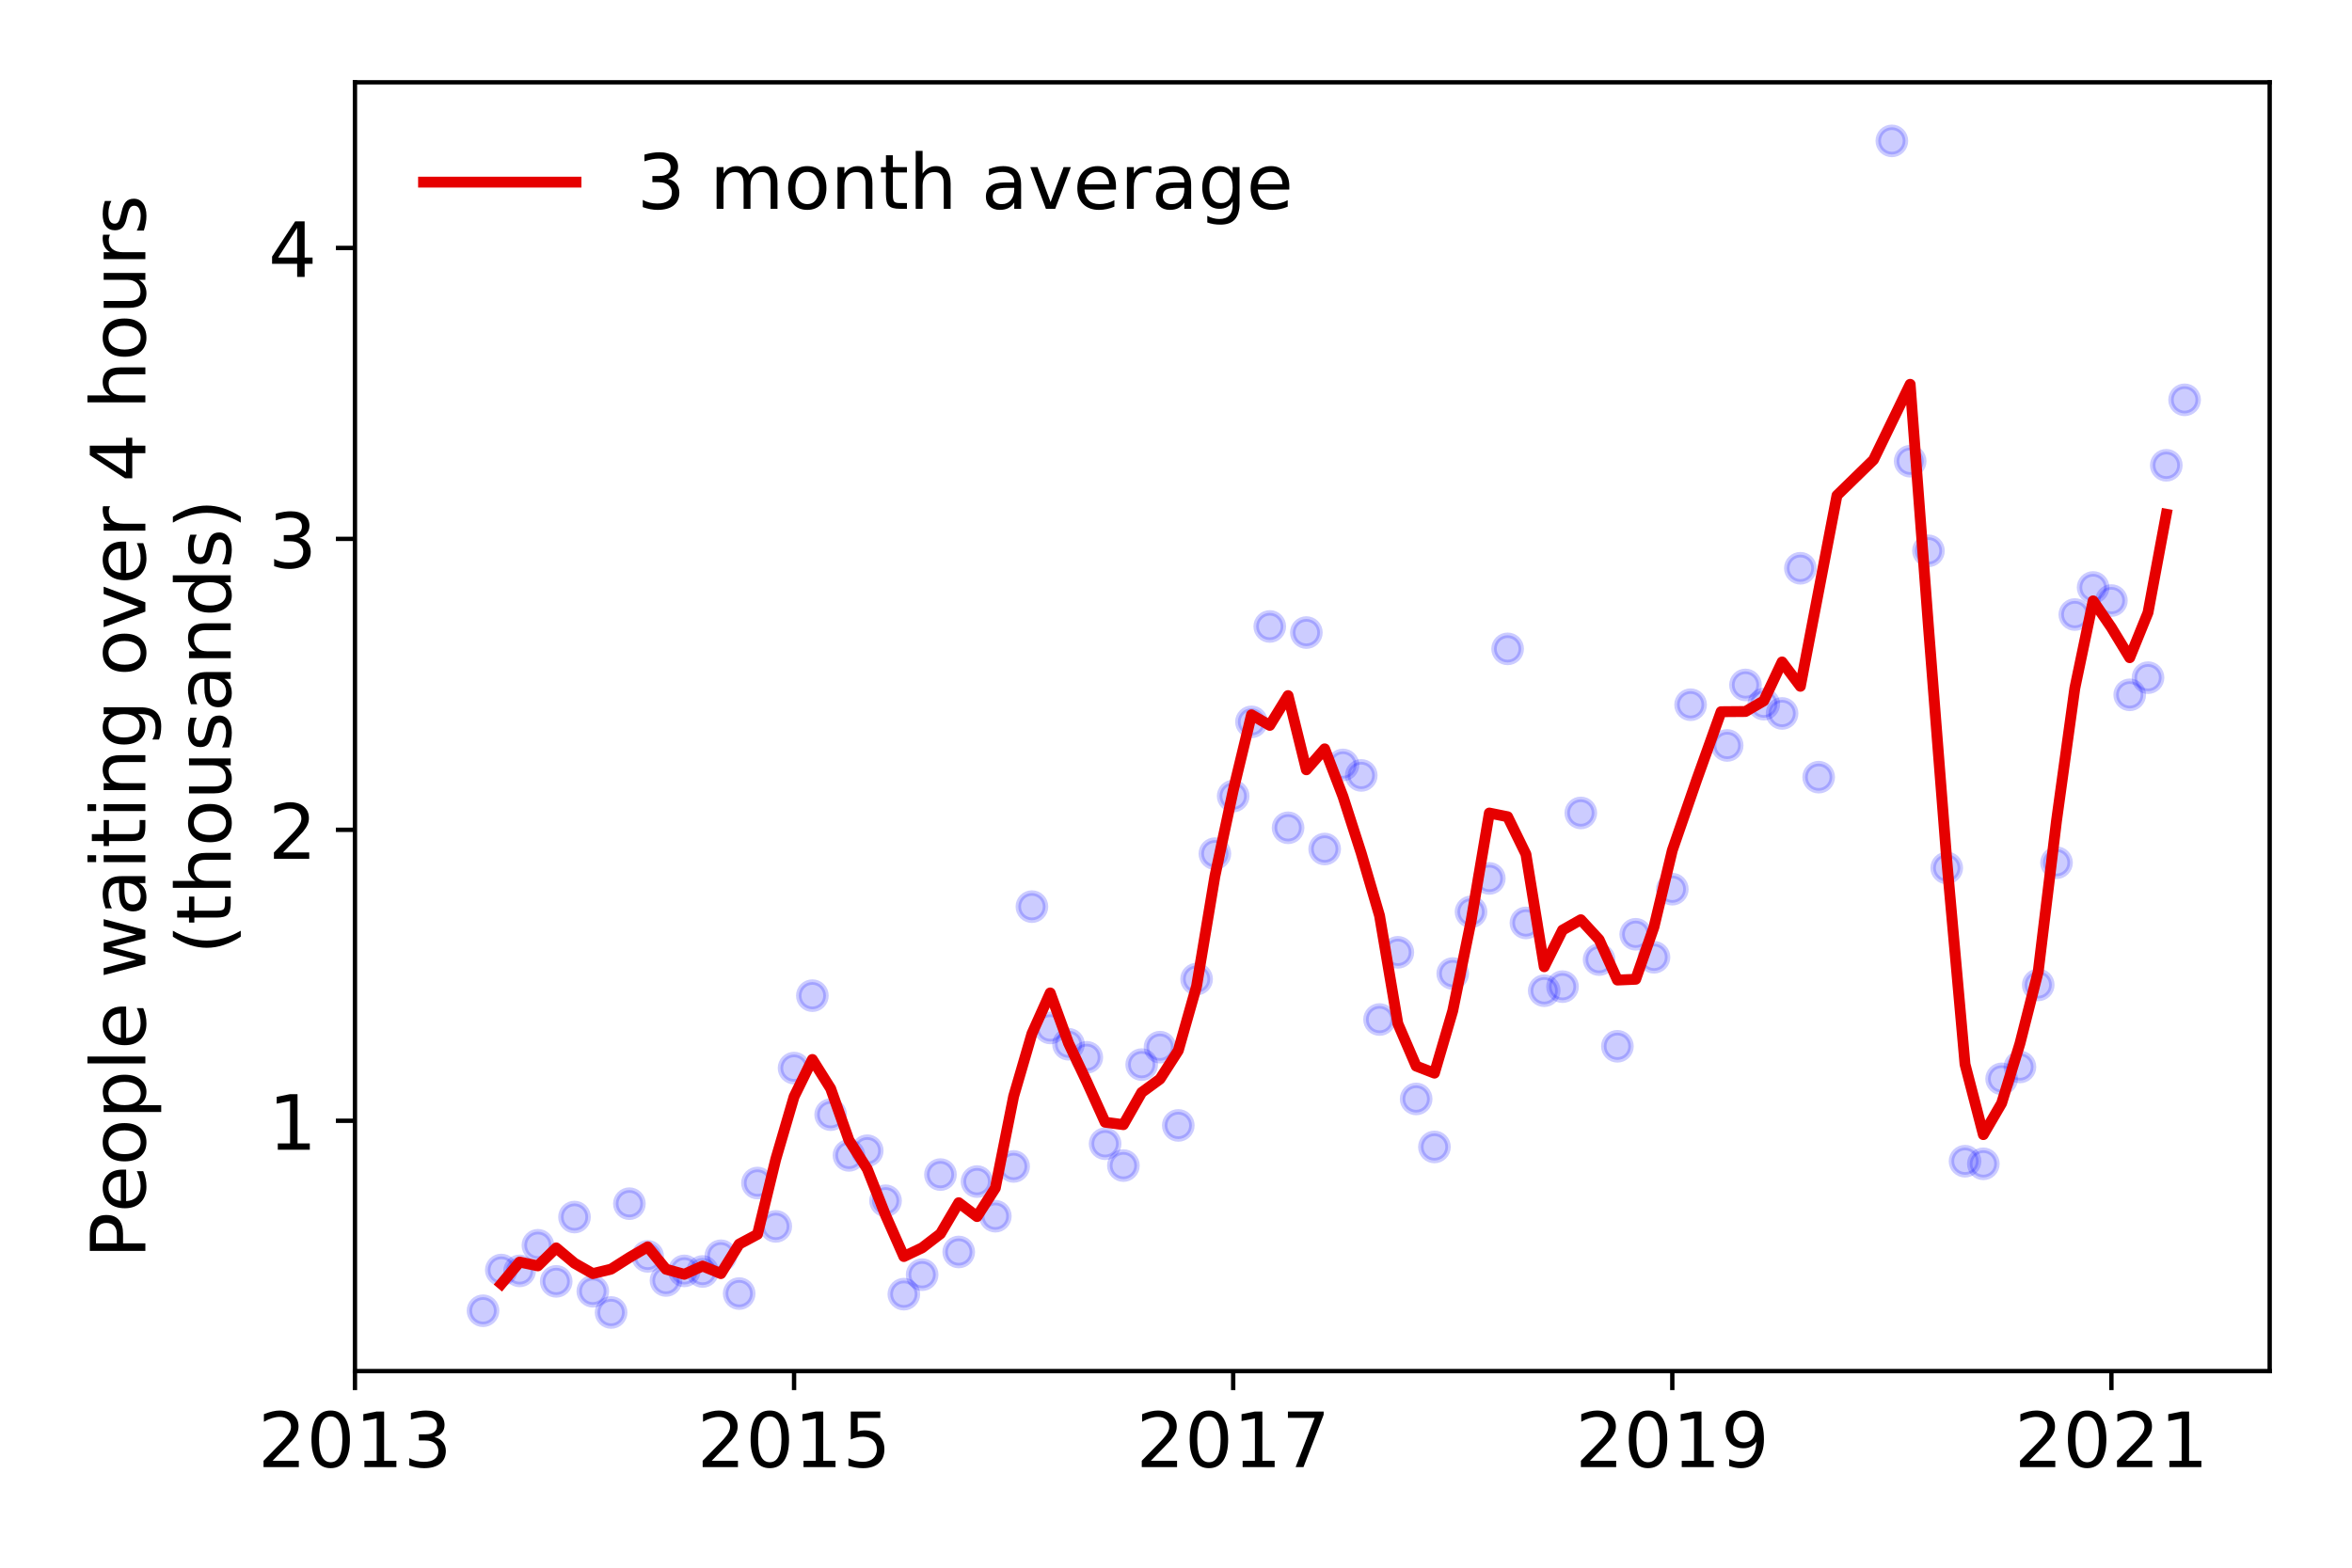 <?xml version="1.0" encoding="utf-8" standalone="no"?>
<!DOCTYPE svg PUBLIC "-//W3C//DTD SVG 1.1//EN"
  "http://www.w3.org/Graphics/SVG/1.1/DTD/svg11.dtd">
<!-- Created with matplotlib (https://matplotlib.org/) -->
<svg height="288pt" version="1.1" viewBox="0 0 432 288" width="432pt" xmlns="http://www.w3.org/2000/svg" xmlns:xlink="http://www.w3.org/1999/xlink">
 <defs>
  <style type="text/css">
*{stroke-linecap:butt;stroke-linejoin:round;}
  </style>
 </defs>
 <g id="figure_1">
  <g id="patch_1">
   <path d="M 0 288 
L 432 288 
L 432 0 
L 0 0 
z
" style="fill:#ffffff;"/>
  </g>
  <g id="axes_1">
   <g id="patch_2">
    <path d="M 65.195 251.88 
L 416.88 251.88 
L 416.88 15.12 
L 65.195 15.12 
z
" style="fill:#ffffff;"/>
   </g>
   <g id="matplotlib.axis_1">
    <g id="xtick_1">
     <g id="line2d_1">
      <defs>
       <path d="M 0 0 
L 0 3.5 
" id="mfe51293536" style="stroke:#000000;stroke-width:0.8;"/>
      </defs>
      <g>
       <use style="stroke:#000000;stroke-width:0.8;" x="65.195" xlink:href="#mfe51293536" y="251.88"/>
      </g>
     </g>
     <g id="text_1">
      <!-- 2013 -->
      <defs>
       <path d="M 19.188 8.297 
L 53.609 8.297 
L 53.609 0 
L 7.328 0 
L 7.328 8.297 
Q 12.938 14.109 22.625 23.891 
Q 32.328 33.688 34.812 36.531 
Q 39.547 41.844 41.422 45.531 
Q 43.312 49.219 43.312 52.781 
Q 43.312 58.594 39.234 62.25 
Q 35.156 65.922 28.609 65.922 
Q 23.969 65.922 18.812 64.312 
Q 13.672 62.703 7.812 59.422 
L 7.812 69.391 
Q 13.766 71.781 18.938 73 
Q 24.125 74.219 28.422 74.219 
Q 39.75 74.219 46.484 68.547 
Q 53.219 62.891 53.219 53.422 
Q 53.219 48.922 51.531 44.891 
Q 49.859 40.875 45.406 35.406 
Q 44.188 33.984 37.641 27.219 
Q 31.109 20.453 19.188 8.297 
z
" id="DejaVuSans-50"/>
       <path d="M 31.781 66.406 
Q 24.172 66.406 20.328 58.906 
Q 16.5 51.422 16.5 36.375 
Q 16.5 21.391 20.328 13.891 
Q 24.172 6.391 31.781 6.391 
Q 39.453 6.391 43.281 13.891 
Q 47.125 21.391 47.125 36.375 
Q 47.125 51.422 43.281 58.906 
Q 39.453 66.406 31.781 66.406 
z
M 31.781 74.219 
Q 44.047 74.219 50.516 64.516 
Q 56.984 54.828 56.984 36.375 
Q 56.984 17.969 50.516 8.266 
Q 44.047 -1.422 31.781 -1.422 
Q 19.531 -1.422 13.062 8.266 
Q 6.594 17.969 6.594 36.375 
Q 6.594 54.828 13.062 64.516 
Q 19.531 74.219 31.781 74.219 
z
" id="DejaVuSans-48"/>
       <path d="M 12.406 8.297 
L 28.516 8.297 
L 28.516 63.922 
L 10.984 60.406 
L 10.984 69.391 
L 28.422 72.906 
L 38.281 72.906 
L 38.281 8.297 
L 54.391 8.297 
L 54.391 0 
L 12.406 0 
z
" id="DejaVuSans-49"/>
       <path d="M 40.578 39.312 
Q 47.656 37.797 51.625 33 
Q 55.609 28.219 55.609 21.188 
Q 55.609 10.406 48.188 4.484 
Q 40.766 -1.422 27.094 -1.422 
Q 22.516 -1.422 17.656 -0.516 
Q 12.797 0.391 7.625 2.203 
L 7.625 11.719 
Q 11.719 9.328 16.594 8.109 
Q 21.484 6.891 26.812 6.891 
Q 36.078 6.891 40.938 10.547 
Q 45.797 14.203 45.797 21.188 
Q 45.797 27.641 41.281 31.266 
Q 36.766 34.906 28.719 34.906 
L 20.219 34.906 
L 20.219 43.016 
L 29.109 43.016 
Q 36.375 43.016 40.234 45.922 
Q 44.094 48.828 44.094 54.297 
Q 44.094 59.906 40.109 62.906 
Q 36.141 65.922 28.719 65.922 
Q 24.656 65.922 20.016 65.031 
Q 15.375 64.156 9.812 62.312 
L 9.812 71.094 
Q 15.438 72.656 20.344 73.438 
Q 25.25 74.219 29.594 74.219 
Q 40.828 74.219 47.359 69.109 
Q 53.906 64.016 53.906 55.328 
Q 53.906 49.266 50.438 45.094 
Q 46.969 40.922 40.578 39.312 
z
" id="DejaVuSans-51"/>
      </defs>
      <g transform="translate(47.38 269.518)scale(0.14 -0.14)">
       <use xlink:href="#DejaVuSans-50"/>
       <use x="63.623" xlink:href="#DejaVuSans-48"/>
       <use x="127.246" xlink:href="#DejaVuSans-49"/>
       <use x="190.869" xlink:href="#DejaVuSans-51"/>
      </g>
     </g>
    </g>
    <g id="xtick_2">
     <g id="line2d_2">
      <g>
       <use style="stroke:#000000;stroke-width:0.8;" x="145.849" xlink:href="#mfe51293536" y="251.88"/>
      </g>
     </g>
     <g id="text_2">
      <!-- 2015 -->
      <defs>
       <path d="M 10.797 72.906 
L 49.516 72.906 
L 49.516 64.594 
L 19.828 64.594 
L 19.828 46.734 
Q 21.969 47.469 24.109 47.828 
Q 26.266 48.188 28.422 48.188 
Q 40.625 48.188 47.75 41.5 
Q 54.891 34.812 54.891 23.391 
Q 54.891 11.625 47.562 5.094 
Q 40.234 -1.422 26.906 -1.422 
Q 22.312 -1.422 17.547 -0.641 
Q 12.797 0.141 7.719 1.703 
L 7.719 11.625 
Q 12.109 9.234 16.797 8.062 
Q 21.484 6.891 26.703 6.891 
Q 35.156 6.891 40.078 11.328 
Q 45.016 15.766 45.016 23.391 
Q 45.016 31 40.078 35.438 
Q 35.156 39.891 26.703 39.891 
Q 22.75 39.891 18.812 39.016 
Q 14.891 38.141 10.797 36.281 
z
" id="DejaVuSans-53"/>
      </defs>
      <g transform="translate(128.034 269.518)scale(0.14 -0.14)">
       <use xlink:href="#DejaVuSans-50"/>
       <use x="63.623" xlink:href="#DejaVuSans-48"/>
       <use x="127.246" xlink:href="#DejaVuSans-49"/>
       <use x="190.869" xlink:href="#DejaVuSans-53"/>
      </g>
     </g>
    </g>
    <g id="xtick_3">
     <g id="line2d_3">
      <g>
       <use style="stroke:#000000;stroke-width:0.8;" x="226.503" xlink:href="#mfe51293536" y="251.88"/>
      </g>
     </g>
     <g id="text_3">
      <!-- 2017 -->
      <defs>
       <path d="M 8.203 72.906 
L 55.078 72.906 
L 55.078 68.703 
L 28.609 0 
L 18.312 0 
L 43.219 64.594 
L 8.203 64.594 
z
" id="DejaVuSans-55"/>
      </defs>
      <g transform="translate(208.688 269.518)scale(0.14 -0.14)">
       <use xlink:href="#DejaVuSans-50"/>
       <use x="63.623" xlink:href="#DejaVuSans-48"/>
       <use x="127.246" xlink:href="#DejaVuSans-49"/>
       <use x="190.869" xlink:href="#DejaVuSans-55"/>
      </g>
     </g>
    </g>
    <g id="xtick_4">
     <g id="line2d_4">
      <g>
       <use style="stroke:#000000;stroke-width:0.8;" x="307.157" xlink:href="#mfe51293536" y="251.88"/>
      </g>
     </g>
     <g id="text_4">
      <!-- 2019 -->
      <defs>
       <path d="M 10.984 1.516 
L 10.984 10.5 
Q 14.703 8.734 18.5 7.812 
Q 22.312 6.891 25.984 6.891 
Q 35.75 6.891 40.891 13.453 
Q 46.047 20.016 46.781 33.406 
Q 43.953 29.203 39.594 26.953 
Q 35.25 24.703 29.984 24.703 
Q 19.047 24.703 12.672 31.312 
Q 6.297 37.938 6.297 49.422 
Q 6.297 60.641 12.938 67.422 
Q 19.578 74.219 30.609 74.219 
Q 43.266 74.219 49.922 64.516 
Q 56.594 54.828 56.594 36.375 
Q 56.594 19.141 48.406 8.859 
Q 40.234 -1.422 26.422 -1.422 
Q 22.703 -1.422 18.891 -0.688 
Q 15.094 0.047 10.984 1.516 
z
M 30.609 32.422 
Q 37.25 32.422 41.125 36.953 
Q 45.016 41.5 45.016 49.422 
Q 45.016 57.281 41.125 61.844 
Q 37.25 66.406 30.609 66.406 
Q 23.969 66.406 20.094 61.844 
Q 16.219 57.281 16.219 49.422 
Q 16.219 41.5 20.094 36.953 
Q 23.969 32.422 30.609 32.422 
z
" id="DejaVuSans-57"/>
      </defs>
      <g transform="translate(289.342 269.518)scale(0.14 -0.14)">
       <use xlink:href="#DejaVuSans-50"/>
       <use x="63.623" xlink:href="#DejaVuSans-48"/>
       <use x="127.246" xlink:href="#DejaVuSans-49"/>
       <use x="190.869" xlink:href="#DejaVuSans-57"/>
      </g>
     </g>
    </g>
    <g id="xtick_5">
     <g id="line2d_5">
      <g>
       <use style="stroke:#000000;stroke-width:0.8;" x="387.811" xlink:href="#mfe51293536" y="251.88"/>
      </g>
     </g>
     <g id="text_5">
      <!-- 2021 -->
      <g transform="translate(369.996 269.518)scale(0.14 -0.14)">
       <use xlink:href="#DejaVuSans-50"/>
       <use x="63.623" xlink:href="#DejaVuSans-48"/>
       <use x="127.246" xlink:href="#DejaVuSans-50"/>
       <use x="190.869" xlink:href="#DejaVuSans-49"/>
      </g>
     </g>
    </g>
   </g>
   <g id="matplotlib.axis_2">
    <g id="ytick_1">
     <g id="line2d_6">
      <defs>
       <path d="M 0 0 
L -3.5 0 
" id="m502c1fe0e8" style="stroke:#000000;stroke-width:0.8;"/>
      </defs>
      <g>
       <use style="stroke:#000000;stroke-width:0.8;" x="65.195" xlink:href="#m502c1fe0e8" y="205.896"/>
      </g>
     </g>
     <g id="text_6">
      <!-- 1 -->
      <g transform="translate(49.288 211.215)scale(0.14 -0.14)">
       <use xlink:href="#DejaVuSans-49"/>
      </g>
     </g>
    </g>
    <g id="ytick_2">
     <g id="line2d_7">
      <g>
       <use style="stroke:#000000;stroke-width:0.8;" x="65.195" xlink:href="#m502c1fe0e8" y="152.447"/>
      </g>
     </g>
     <g id="text_7">
      <!-- 2 -->
      <g transform="translate(49.288 157.766)scale(0.14 -0.14)">
       <use xlink:href="#DejaVuSans-50"/>
      </g>
     </g>
    </g>
    <g id="ytick_3">
     <g id="line2d_8">
      <g>
       <use style="stroke:#000000;stroke-width:0.8;" x="65.195" xlink:href="#m502c1fe0e8" y="98.999"/>
      </g>
     </g>
     <g id="text_8">
      <!-- 3 -->
      <g transform="translate(49.288 104.318)scale(0.14 -0.14)">
       <use xlink:href="#DejaVuSans-51"/>
      </g>
     </g>
    </g>
    <g id="ytick_4">
     <g id="line2d_9">
      <g>
       <use style="stroke:#000000;stroke-width:0.8;" x="65.195" xlink:href="#m502c1fe0e8" y="45.551"/>
      </g>
     </g>
     <g id="text_9">
      <!-- 4 -->
      <defs>
       <path d="M 37.797 64.312 
L 12.891 25.391 
L 37.797 25.391 
z
M 35.203 72.906 
L 47.609 72.906 
L 47.609 25.391 
L 58.016 25.391 
L 58.016 17.188 
L 47.609 17.188 
L 47.609 0 
L 37.797 0 
L 37.797 17.188 
L 4.891 17.188 
L 4.891 26.703 
z
" id="DejaVuSans-52"/>
      </defs>
      <g transform="translate(49.288 50.87)scale(0.14 -0.14)">
       <use xlink:href="#DejaVuSans-52"/>
      </g>
     </g>
    </g>
    <g id="text_10">
     <!-- People waiting over 4 hours -->
     <defs>
      <path d="M 19.672 64.797 
L 19.672 37.406 
L 32.078 37.406 
Q 38.969 37.406 42.719 40.969 
Q 46.484 44.531 46.484 51.125 
Q 46.484 57.672 42.719 61.234 
Q 38.969 64.797 32.078 64.797 
z
M 9.812 72.906 
L 32.078 72.906 
Q 44.344 72.906 50.609 67.359 
Q 56.891 61.812 56.891 51.125 
Q 56.891 40.328 50.609 34.812 
Q 44.344 29.297 32.078 29.297 
L 19.672 29.297 
L 19.672 0 
L 9.812 0 
z
" id="DejaVuSans-80"/>
      <path d="M 56.203 29.594 
L 56.203 25.203 
L 14.891 25.203 
Q 15.484 15.922 20.484 11.062 
Q 25.484 6.203 34.422 6.203 
Q 39.594 6.203 44.453 7.469 
Q 49.312 8.734 54.109 11.281 
L 54.109 2.781 
Q 49.266 0.734 44.188 -0.344 
Q 39.109 -1.422 33.891 -1.422 
Q 20.797 -1.422 13.156 6.188 
Q 5.516 13.812 5.516 26.812 
Q 5.516 40.234 12.766 48.109 
Q 20.016 56 32.328 56 
Q 43.359 56 49.781 48.891 
Q 56.203 41.797 56.203 29.594 
z
M 47.219 32.234 
Q 47.125 39.594 43.094 43.984 
Q 39.062 48.391 32.422 48.391 
Q 24.906 48.391 20.391 44.141 
Q 15.875 39.891 15.188 32.172 
z
" id="DejaVuSans-101"/>
      <path d="M 30.609 48.391 
Q 23.391 48.391 19.188 42.75 
Q 14.984 37.109 14.984 27.297 
Q 14.984 17.484 19.156 11.844 
Q 23.344 6.203 30.609 6.203 
Q 37.797 6.203 41.984 11.859 
Q 46.188 17.531 46.188 27.297 
Q 46.188 37.016 41.984 42.703 
Q 37.797 48.391 30.609 48.391 
z
M 30.609 56 
Q 42.328 56 49.016 48.375 
Q 55.719 40.766 55.719 27.297 
Q 55.719 13.875 49.016 6.219 
Q 42.328 -1.422 30.609 -1.422 
Q 18.844 -1.422 12.172 6.219 
Q 5.516 13.875 5.516 27.297 
Q 5.516 40.766 12.172 48.375 
Q 18.844 56 30.609 56 
z
" id="DejaVuSans-111"/>
      <path d="M 18.109 8.203 
L 18.109 -20.797 
L 9.078 -20.797 
L 9.078 54.688 
L 18.109 54.688 
L 18.109 46.391 
Q 20.953 51.266 25.266 53.625 
Q 29.594 56 35.594 56 
Q 45.562 56 51.781 48.094 
Q 58.016 40.188 58.016 27.297 
Q 58.016 14.406 51.781 6.484 
Q 45.562 -1.422 35.594 -1.422 
Q 29.594 -1.422 25.266 0.953 
Q 20.953 3.328 18.109 8.203 
z
M 48.688 27.297 
Q 48.688 37.203 44.609 42.844 
Q 40.531 48.484 33.406 48.484 
Q 26.266 48.484 22.188 42.844 
Q 18.109 37.203 18.109 27.297 
Q 18.109 17.391 22.188 11.75 
Q 26.266 6.109 33.406 6.109 
Q 40.531 6.109 44.609 11.75 
Q 48.688 17.391 48.688 27.297 
z
" id="DejaVuSans-112"/>
      <path d="M 9.422 75.984 
L 18.406 75.984 
L 18.406 0 
L 9.422 0 
z
" id="DejaVuSans-108"/>
      <path id="DejaVuSans-32"/>
      <path d="M 4.203 54.688 
L 13.188 54.688 
L 24.422 12.016 
L 35.594 54.688 
L 46.188 54.688 
L 57.422 12.016 
L 68.609 54.688 
L 77.594 54.688 
L 63.281 0 
L 52.688 0 
L 40.922 44.828 
L 29.109 0 
L 18.5 0 
z
" id="DejaVuSans-119"/>
      <path d="M 34.281 27.484 
Q 23.391 27.484 19.188 25 
Q 14.984 22.516 14.984 16.5 
Q 14.984 11.719 18.141 8.906 
Q 21.297 6.109 26.703 6.109 
Q 34.188 6.109 38.703 11.406 
Q 43.219 16.703 43.219 25.484 
L 43.219 27.484 
z
M 52.203 31.203 
L 52.203 0 
L 43.219 0 
L 43.219 8.297 
Q 40.141 3.328 35.547 0.953 
Q 30.953 -1.422 24.312 -1.422 
Q 15.922 -1.422 10.953 3.297 
Q 6 8.016 6 15.922 
Q 6 25.141 12.172 29.828 
Q 18.359 34.516 30.609 34.516 
L 43.219 34.516 
L 43.219 35.406 
Q 43.219 41.609 39.141 45 
Q 35.062 48.391 27.688 48.391 
Q 23 48.391 18.547 47.266 
Q 14.109 46.141 10.016 43.891 
L 10.016 52.203 
Q 14.938 54.109 19.578 55.047 
Q 24.219 56 28.609 56 
Q 40.484 56 46.344 49.844 
Q 52.203 43.703 52.203 31.203 
z
" id="DejaVuSans-97"/>
      <path d="M 9.422 54.688 
L 18.406 54.688 
L 18.406 0 
L 9.422 0 
z
M 9.422 75.984 
L 18.406 75.984 
L 18.406 64.594 
L 9.422 64.594 
z
" id="DejaVuSans-105"/>
      <path d="M 18.312 70.219 
L 18.312 54.688 
L 36.812 54.688 
L 36.812 47.703 
L 18.312 47.703 
L 18.312 18.016 
Q 18.312 11.328 20.141 9.422 
Q 21.969 7.516 27.594 7.516 
L 36.812 7.516 
L 36.812 0 
L 27.594 0 
Q 17.188 0 13.234 3.875 
Q 9.281 7.766 9.281 18.016 
L 9.281 47.703 
L 2.688 47.703 
L 2.688 54.688 
L 9.281 54.688 
L 9.281 70.219 
z
" id="DejaVuSans-116"/>
      <path d="M 54.891 33.016 
L 54.891 0 
L 45.906 0 
L 45.906 32.719 
Q 45.906 40.484 42.875 44.328 
Q 39.844 48.188 33.797 48.188 
Q 26.516 48.188 22.312 43.547 
Q 18.109 38.922 18.109 30.906 
L 18.109 0 
L 9.078 0 
L 9.078 54.688 
L 18.109 54.688 
L 18.109 46.188 
Q 21.344 51.125 25.703 53.562 
Q 30.078 56 35.797 56 
Q 45.219 56 50.047 50.172 
Q 54.891 44.344 54.891 33.016 
z
" id="DejaVuSans-110"/>
      <path d="M 45.406 27.984 
Q 45.406 37.75 41.375 43.109 
Q 37.359 48.484 30.078 48.484 
Q 22.859 48.484 18.828 43.109 
Q 14.797 37.75 14.797 27.984 
Q 14.797 18.266 18.828 12.891 
Q 22.859 7.516 30.078 7.516 
Q 37.359 7.516 41.375 12.891 
Q 45.406 18.266 45.406 27.984 
z
M 54.391 6.781 
Q 54.391 -7.172 48.188 -13.984 
Q 42 -20.797 29.203 -20.797 
Q 24.469 -20.797 20.266 -20.094 
Q 16.062 -19.391 12.109 -17.922 
L 12.109 -9.188 
Q 16.062 -11.328 19.922 -12.344 
Q 23.781 -13.375 27.781 -13.375 
Q 36.625 -13.375 41.016 -8.766 
Q 45.406 -4.156 45.406 5.172 
L 45.406 9.625 
Q 42.625 4.781 38.281 2.391 
Q 33.938 0 27.875 0 
Q 17.828 0 11.672 7.656 
Q 5.516 15.328 5.516 27.984 
Q 5.516 40.672 11.672 48.328 
Q 17.828 56 27.875 56 
Q 33.938 56 38.281 53.609 
Q 42.625 51.219 45.406 46.391 
L 45.406 54.688 
L 54.391 54.688 
z
" id="DejaVuSans-103"/>
      <path d="M 2.984 54.688 
L 12.5 54.688 
L 29.594 8.797 
L 46.688 54.688 
L 56.203 54.688 
L 35.688 0 
L 23.484 0 
z
" id="DejaVuSans-118"/>
      <path d="M 41.109 46.297 
Q 39.594 47.172 37.812 47.578 
Q 36.031 48 33.891 48 
Q 26.266 48 22.188 43.047 
Q 18.109 38.094 18.109 28.812 
L 18.109 0 
L 9.078 0 
L 9.078 54.688 
L 18.109 54.688 
L 18.109 46.188 
Q 20.953 51.172 25.484 53.578 
Q 30.031 56 36.531 56 
Q 37.453 56 38.578 55.875 
Q 39.703 55.766 41.062 55.516 
z
" id="DejaVuSans-114"/>
      <path d="M 54.891 33.016 
L 54.891 0 
L 45.906 0 
L 45.906 32.719 
Q 45.906 40.484 42.875 44.328 
Q 39.844 48.188 33.797 48.188 
Q 26.516 48.188 22.312 43.547 
Q 18.109 38.922 18.109 30.906 
L 18.109 0 
L 9.078 0 
L 9.078 75.984 
L 18.109 75.984 
L 18.109 46.188 
Q 21.344 51.125 25.703 53.562 
Q 30.078 56 35.797 56 
Q 45.219 56 50.047 50.172 
Q 54.891 44.344 54.891 33.016 
z
" id="DejaVuSans-104"/>
      <path d="M 8.5 21.578 
L 8.5 54.688 
L 17.484 54.688 
L 17.484 21.922 
Q 17.484 14.156 20.5 10.266 
Q 23.531 6.391 29.594 6.391 
Q 36.859 6.391 41.078 11.031 
Q 45.312 15.672 45.312 23.688 
L 45.312 54.688 
L 54.297 54.688 
L 54.297 0 
L 45.312 0 
L 45.312 8.406 
Q 42.047 3.422 37.719 1 
Q 33.406 -1.422 27.688 -1.422 
Q 18.266 -1.422 13.375 4.438 
Q 8.5 10.297 8.5 21.578 
z
M 31.109 56 
z
" id="DejaVuSans-117"/>
      <path d="M 44.281 53.078 
L 44.281 44.578 
Q 40.484 46.531 36.375 47.5 
Q 32.281 48.484 27.875 48.484 
Q 21.188 48.484 17.844 46.438 
Q 14.5 44.391 14.5 40.281 
Q 14.5 37.156 16.891 35.375 
Q 19.281 33.594 26.516 31.984 
L 29.594 31.297 
Q 39.156 29.25 43.188 25.516 
Q 47.219 21.781 47.219 15.094 
Q 47.219 7.469 41.188 3.016 
Q 35.156 -1.422 24.609 -1.422 
Q 20.219 -1.422 15.453 -0.562 
Q 10.688 0.297 5.422 2 
L 5.422 11.281 
Q 10.406 8.688 15.234 7.391 
Q 20.062 6.109 24.812 6.109 
Q 31.156 6.109 34.562 8.281 
Q 37.984 10.453 37.984 14.406 
Q 37.984 18.062 35.516 20.016 
Q 33.062 21.969 24.703 23.781 
L 21.578 24.516 
Q 13.234 26.266 9.516 29.906 
Q 5.812 33.547 5.812 39.891 
Q 5.812 47.609 11.281 51.797 
Q 16.75 56 26.812 56 
Q 31.781 56 36.172 55.266 
Q 40.578 54.547 44.281 53.078 
z
" id="DejaVuSans-115"/>
     </defs>
     <g transform="translate(26.699 231.175)rotate(-90)scale(0.14 -0.14)">
      <use xlink:href="#DejaVuSans-80"/>
      <use x="60.256" xlink:href="#DejaVuSans-101"/>
      <use x="121.779" xlink:href="#DejaVuSans-111"/>
      <use x="182.961" xlink:href="#DejaVuSans-112"/>
      <use x="246.438" xlink:href="#DejaVuSans-108"/>
      <use x="274.221" xlink:href="#DejaVuSans-101"/>
      <use x="335.744" xlink:href="#DejaVuSans-32"/>
      <use x="367.531" xlink:href="#DejaVuSans-119"/>
      <use x="449.318" xlink:href="#DejaVuSans-97"/>
      <use x="510.598" xlink:href="#DejaVuSans-105"/>
      <use x="538.381" xlink:href="#DejaVuSans-116"/>
      <use x="577.59" xlink:href="#DejaVuSans-105"/>
      <use x="605.373" xlink:href="#DejaVuSans-110"/>
      <use x="668.752" xlink:href="#DejaVuSans-103"/>
      <use x="732.229" xlink:href="#DejaVuSans-32"/>
      <use x="764.016" xlink:href="#DejaVuSans-111"/>
      <use x="825.197" xlink:href="#DejaVuSans-118"/>
      <use x="884.377" xlink:href="#DejaVuSans-101"/>
      <use x="945.9" xlink:href="#DejaVuSans-114"/>
      <use x="987.014" xlink:href="#DejaVuSans-32"/>
      <use x="1018.801" xlink:href="#DejaVuSans-52"/>
      <use x="1082.424" xlink:href="#DejaVuSans-32"/>
      <use x="1114.211" xlink:href="#DejaVuSans-104"/>
      <use x="1177.59" xlink:href="#DejaVuSans-111"/>
      <use x="1238.771" xlink:href="#DejaVuSans-117"/>
      <use x="1302.15" xlink:href="#DejaVuSans-114"/>
      <use x="1343.264" xlink:href="#DejaVuSans-115"/>
     </g>
     <!-- (thousands) -->
     <defs>
      <path d="M 31 75.875 
Q 24.469 64.656 21.281 53.656 
Q 18.109 42.672 18.109 31.391 
Q 18.109 20.125 21.312 9.062 
Q 24.516 -2 31 -13.188 
L 23.188 -13.188 
Q 15.875 -1.703 12.234 9.375 
Q 8.594 20.453 8.594 31.391 
Q 8.594 42.281 12.203 53.312 
Q 15.828 64.359 23.188 75.875 
z
" id="DejaVuSans-40"/>
      <path d="M 45.406 46.391 
L 45.406 75.984 
L 54.391 75.984 
L 54.391 0 
L 45.406 0 
L 45.406 8.203 
Q 42.578 3.328 38.25 0.953 
Q 33.938 -1.422 27.875 -1.422 
Q 17.969 -1.422 11.734 6.484 
Q 5.516 14.406 5.516 27.297 
Q 5.516 40.188 11.734 48.094 
Q 17.969 56 27.875 56 
Q 33.938 56 38.25 53.625 
Q 42.578 51.266 45.406 46.391 
z
M 14.797 27.297 
Q 14.797 17.391 18.875 11.75 
Q 22.953 6.109 30.078 6.109 
Q 37.203 6.109 41.297 11.75 
Q 45.406 17.391 45.406 27.297 
Q 45.406 37.203 41.297 42.844 
Q 37.203 48.484 30.078 48.484 
Q 22.953 48.484 18.875 42.844 
Q 14.797 37.203 14.797 27.297 
z
" id="DejaVuSans-100"/>
      <path d="M 8.016 75.875 
L 15.828 75.875 
Q 23.141 64.359 26.781 53.312 
Q 30.422 42.281 30.422 31.391 
Q 30.422 20.453 26.781 9.375 
Q 23.141 -1.703 15.828 -13.188 
L 8.016 -13.188 
Q 14.5 -2 17.703 9.062 
Q 20.906 20.125 20.906 31.391 
Q 20.906 42.672 17.703 53.656 
Q 14.5 64.656 8.016 75.875 
z
" id="DejaVuSans-41"/>
     </defs>
     <g transform="translate(42.376 175.325)rotate(-90)scale(0.14 -0.14)">
      <use xlink:href="#DejaVuSans-40"/>
      <use x="39.014" xlink:href="#DejaVuSans-116"/>
      <use x="78.223" xlink:href="#DejaVuSans-104"/>
      <use x="141.602" xlink:href="#DejaVuSans-111"/>
      <use x="202.783" xlink:href="#DejaVuSans-117"/>
      <use x="266.162" xlink:href="#DejaVuSans-115"/>
      <use x="318.262" xlink:href="#DejaVuSans-97"/>
      <use x="379.541" xlink:href="#DejaVuSans-110"/>
      <use x="442.92" xlink:href="#DejaVuSans-100"/>
      <use x="506.396" xlink:href="#DejaVuSans-115"/>
      <use x="558.496" xlink:href="#DejaVuSans-41"/>
     </g>
    </g>
   </g>
   <g id="line2d_10">
    <defs>
     <path d="M 0 2.5 
C 0.663 2.5 1.299 2.237 1.768 1.768 
C 2.237 1.299 2.5 0.663 2.5 0 
C 2.5 -0.663 2.237 -1.299 1.768 -1.768 
C 1.299 -2.237 0.663 -2.5 0 -2.5 
C -0.663 -2.5 -1.299 -2.237 -1.768 -1.768 
C -2.237 -1.299 -2.5 -0.663 -2.5 0 
C -2.5 0.663 -2.237 1.299 -1.768 1.768 
C -1.299 2.237 -0.663 2.5 0 2.5 
z
" id="m51cd36274d" style="stroke:#0000ff;stroke-opacity:0.2;"/>
    </defs>
    <g clip-path="url(#pa6aca061ff)">
     <use style="fill:#0000ff;fill-opacity:0.2;stroke:#0000ff;stroke-opacity:0.2;" x="401.253" xlink:href="#m51cd36274d" y="73.451"/>
     <use style="fill:#0000ff;fill-opacity:0.2;stroke:#0000ff;stroke-opacity:0.2;" x="397.893" xlink:href="#m51cd36274d" y="85.477"/>
     <use style="fill:#0000ff;fill-opacity:0.2;stroke:#0000ff;stroke-opacity:0.2;" x="394.532" xlink:href="#m51cd36274d" y="124.494"/>
     <use style="fill:#0000ff;fill-opacity:0.2;stroke:#0000ff;stroke-opacity:0.2;" x="391.172" xlink:href="#m51cd36274d" y="127.647"/>
     <use style="fill:#0000ff;fill-opacity:0.2;stroke:#0000ff;stroke-opacity:0.2;" x="387.811" xlink:href="#m51cd36274d" y="110.33"/>
     <use style="fill:#0000ff;fill-opacity:0.2;stroke:#0000ff;stroke-opacity:0.2;" x="384.45" xlink:href="#m51cd36274d" y="107.925"/>
     <use style="fill:#0000ff;fill-opacity:0.2;stroke:#0000ff;stroke-opacity:0.2;" x="381.09" xlink:href="#m51cd36274d" y="112.896"/>
     <use style="fill:#0000ff;fill-opacity:0.2;stroke:#0000ff;stroke-opacity:0.2;" x="377.729" xlink:href="#m51cd36274d" y="158.487"/>
     <use style="fill:#0000ff;fill-opacity:0.2;stroke:#0000ff;stroke-opacity:0.2;" x="374.369" xlink:href="#m51cd36274d" y="180.935"/>
     <use style="fill:#0000ff;fill-opacity:0.2;stroke:#0000ff;stroke-opacity:0.2;" x="371.008" xlink:href="#m51cd36274d" y="196.008"/>
     <use style="fill:#0000ff;fill-opacity:0.2;stroke:#0000ff;stroke-opacity:0.2;" x="367.647" xlink:href="#m51cd36274d" y="198.199"/>
     <use style="fill:#0000ff;fill-opacity:0.2;stroke:#0000ff;stroke-opacity:0.2;" x="364.287" xlink:href="#m51cd36274d" y="213.806"/>
     <use style="fill:#0000ff;fill-opacity:0.2;stroke:#0000ff;stroke-opacity:0.2;" x="360.926" xlink:href="#m51cd36274d" y="213.325"/>
     <use style="fill:#0000ff;fill-opacity:0.2;stroke:#0000ff;stroke-opacity:0.2;" x="357.566" xlink:href="#m51cd36274d" y="159.449"/>
     <use style="fill:#0000ff;fill-opacity:0.2;stroke:#0000ff;stroke-opacity:0.2;" x="354.205" xlink:href="#m51cd36274d" y="101.19"/>
     <use style="fill:#0000ff;fill-opacity:0.2;stroke:#0000ff;stroke-opacity:0.2;" x="350.845" xlink:href="#m51cd36274d" y="84.728"/>
     <use style="fill:#0000ff;fill-opacity:0.2;stroke:#0000ff;stroke-opacity:0.2;" x="347.484" xlink:href="#m51cd36274d" y="25.882"/>
     <use style="fill:#0000ff;fill-opacity:0.2;stroke:#0000ff;stroke-opacity:0.2;" x="334.042" xlink:href="#m51cd36274d" y="142.773"/>
     <use style="fill:#0000ff;fill-opacity:0.2;stroke:#0000ff;stroke-opacity:0.2;" x="330.681" xlink:href="#m51cd36274d" y="104.397"/>
     <use style="fill:#0000ff;fill-opacity:0.2;stroke:#0000ff;stroke-opacity:0.2;" x="327.32" xlink:href="#m51cd36274d" y="131.068"/>
     <use style="fill:#0000ff;fill-opacity:0.2;stroke:#0000ff;stroke-opacity:0.2;" x="323.96" xlink:href="#m51cd36274d" y="129.358"/>
     <use style="fill:#0000ff;fill-opacity:0.2;stroke:#0000ff;stroke-opacity:0.2;" x="320.599" xlink:href="#m51cd36274d" y="125.83"/>
     <use style="fill:#0000ff;fill-opacity:0.2;stroke:#0000ff;stroke-opacity:0.2;" x="317.239" xlink:href="#m51cd36274d" y="136.947"/>
     <use style="fill:#0000ff;fill-opacity:0.2;stroke:#0000ff;stroke-opacity:0.2;" x="310.518" xlink:href="#m51cd36274d" y="129.465"/>
     <use style="fill:#0000ff;fill-opacity:0.2;stroke:#0000ff;stroke-opacity:0.2;" x="307.157" xlink:href="#m51cd36274d" y="163.351"/>
     <use style="fill:#0000ff;fill-opacity:0.2;stroke:#0000ff;stroke-opacity:0.2;" x="303.796" xlink:href="#m51cd36274d" y="175.858"/>
     <use style="fill:#0000ff;fill-opacity:0.2;stroke:#0000ff;stroke-opacity:0.2;" x="300.436" xlink:href="#m51cd36274d" y="171.635"/>
     <use style="fill:#0000ff;fill-opacity:0.2;stroke:#0000ff;stroke-opacity:0.2;" x="297.075" xlink:href="#m51cd36274d" y="192.213"/>
     <use style="fill:#0000ff;fill-opacity:0.2;stroke:#0000ff;stroke-opacity:0.2;" x="293.715" xlink:href="#m51cd36274d" y="176.285"/>
     <use style="fill:#0000ff;fill-opacity:0.2;stroke:#0000ff;stroke-opacity:0.2;" x="290.354" xlink:href="#m51cd36274d" y="149.347"/>
     <use style="fill:#0000ff;fill-opacity:0.2;stroke:#0000ff;stroke-opacity:0.2;" x="286.993" xlink:href="#m51cd36274d" y="181.256"/>
     <use style="fill:#0000ff;fill-opacity:0.2;stroke:#0000ff;stroke-opacity:0.2;" x="283.633" xlink:href="#m51cd36274d" y="182.004"/>
     <use style="fill:#0000ff;fill-opacity:0.2;stroke:#0000ff;stroke-opacity:0.2;" x="280.272" xlink:href="#m51cd36274d" y="169.551"/>
     <use style="fill:#0000ff;fill-opacity:0.2;stroke:#0000ff;stroke-opacity:0.2;" x="276.912" xlink:href="#m51cd36274d" y="119.203"/>
     <use style="fill:#0000ff;fill-opacity:0.2;stroke:#0000ff;stroke-opacity:0.2;" x="273.551" xlink:href="#m51cd36274d" y="161.373"/>
     <use style="fill:#0000ff;fill-opacity:0.2;stroke:#0000ff;stroke-opacity:0.2;" x="270.191" xlink:href="#m51cd36274d" y="167.52"/>
     <use style="fill:#0000ff;fill-opacity:0.2;stroke:#0000ff;stroke-opacity:0.2;" x="266.83" xlink:href="#m51cd36274d" y="178.851"/>
     <use style="fill:#0000ff;fill-opacity:0.2;stroke:#0000ff;stroke-opacity:0.2;" x="263.469" xlink:href="#m51cd36274d" y="210.706"/>
     <use style="fill:#0000ff;fill-opacity:0.2;stroke:#0000ff;stroke-opacity:0.2;" x="260.109" xlink:href="#m51cd36274d" y="201.887"/>
     <use style="fill:#0000ff;fill-opacity:0.2;stroke:#0000ff;stroke-opacity:0.2;" x="256.748" xlink:href="#m51cd36274d" y="174.949"/>
     <use style="fill:#0000ff;fill-opacity:0.2;stroke:#0000ff;stroke-opacity:0.2;" x="253.388" xlink:href="#m51cd36274d" y="187.296"/>
     <use style="fill:#0000ff;fill-opacity:0.2;stroke:#0000ff;stroke-opacity:0.2;" x="250.027" xlink:href="#m51cd36274d" y="142.453"/>
     <use style="fill:#0000ff;fill-opacity:0.2;stroke:#0000ff;stroke-opacity:0.2;" x="246.666" xlink:href="#m51cd36274d" y="140.528"/>
     <use style="fill:#0000ff;fill-opacity:0.2;stroke:#0000ff;stroke-opacity:0.2;" x="243.306" xlink:href="#m51cd36274d" y="155.975"/>
     <use style="fill:#0000ff;fill-opacity:0.2;stroke:#0000ff;stroke-opacity:0.2;" x="239.945" xlink:href="#m51cd36274d" y="116.209"/>
     <use style="fill:#0000ff;fill-opacity:0.2;stroke:#0000ff;stroke-opacity:0.2;" x="236.585" xlink:href="#m51cd36274d" y="152.073"/>
     <use style="fill:#0000ff;fill-opacity:0.2;stroke:#0000ff;stroke-opacity:0.2;" x="233.224" xlink:href="#m51cd36274d" y="115.087"/>
     <use style="fill:#0000ff;fill-opacity:0.2;stroke:#0000ff;stroke-opacity:0.2;" x="229.864" xlink:href="#m51cd36274d" y="132.618"/>
     <use style="fill:#0000ff;fill-opacity:0.2;stroke:#0000ff;stroke-opacity:0.2;" x="226.503" xlink:href="#m51cd36274d" y="146.247"/>
     <use style="fill:#0000ff;fill-opacity:0.2;stroke:#0000ff;stroke-opacity:0.2;" x="223.142" xlink:href="#m51cd36274d" y="156.83"/>
     <use style="fill:#0000ff;fill-opacity:0.2;stroke:#0000ff;stroke-opacity:0.2;" x="219.782" xlink:href="#m51cd36274d" y="179.866"/>
     <use style="fill:#0000ff;fill-opacity:0.2;stroke:#0000ff;stroke-opacity:0.2;" x="216.421" xlink:href="#m51cd36274d" y="206.751"/>
     <use style="fill:#0000ff;fill-opacity:0.2;stroke:#0000ff;stroke-opacity:0.2;" x="213.061" xlink:href="#m51cd36274d" y="192.373"/>
     <use style="fill:#0000ff;fill-opacity:0.2;stroke:#0000ff;stroke-opacity:0.2;" x="209.7" xlink:href="#m51cd36274d" y="195.58"/>
     <use style="fill:#0000ff;fill-opacity:0.2;stroke:#0000ff;stroke-opacity:0.2;" x="206.339" xlink:href="#m51cd36274d" y="214.127"/>
     <use style="fill:#0000ff;fill-opacity:0.2;stroke:#0000ff;stroke-opacity:0.2;" x="202.979" xlink:href="#m51cd36274d" y="210.118"/>
     <use style="fill:#0000ff;fill-opacity:0.2;stroke:#0000ff;stroke-opacity:0.2;" x="199.618" xlink:href="#m51cd36274d" y="194.244"/>
     <use style="fill:#0000ff;fill-opacity:0.2;stroke:#0000ff;stroke-opacity:0.2;" x="196.258" xlink:href="#m51cd36274d" y="191.839"/>
     <use style="fill:#0000ff;fill-opacity:0.2;stroke:#0000ff;stroke-opacity:0.2;" x="192.897" xlink:href="#m51cd36274d" y="188.846"/>
     <use style="fill:#0000ff;fill-opacity:0.2;stroke:#0000ff;stroke-opacity:0.2;" x="189.537" xlink:href="#m51cd36274d" y="166.558"/>
     <use style="fill:#0000ff;fill-opacity:0.2;stroke:#0000ff;stroke-opacity:0.2;" x="186.176" xlink:href="#m51cd36274d" y="214.287"/>
     <use style="fill:#0000ff;fill-opacity:0.2;stroke:#0000ff;stroke-opacity:0.2;" x="182.815" xlink:href="#m51cd36274d" y="223.427"/>
     <use style="fill:#0000ff;fill-opacity:0.2;stroke:#0000ff;stroke-opacity:0.2;" x="179.455" xlink:href="#m51cd36274d" y="217.066"/>
     <use style="fill:#0000ff;fill-opacity:0.2;stroke:#0000ff;stroke-opacity:0.2;" x="176.094" xlink:href="#m51cd36274d" y="230.001"/>
     <use style="fill:#0000ff;fill-opacity:0.2;stroke:#0000ff;stroke-opacity:0.2;" x="172.734" xlink:href="#m51cd36274d" y="215.784"/>
     <use style="fill:#0000ff;fill-opacity:0.2;stroke:#0000ff;stroke-opacity:0.2;" x="169.373" xlink:href="#m51cd36274d" y="234.17"/>
     <use style="fill:#0000ff;fill-opacity:0.2;stroke:#0000ff;stroke-opacity:0.2;" x="166.012" xlink:href="#m51cd36274d" y="237.751"/>
     <use style="fill:#0000ff;fill-opacity:0.2;stroke:#0000ff;stroke-opacity:0.2;" x="162.652" xlink:href="#m51cd36274d" y="220.594"/>
     <use style="fill:#0000ff;fill-opacity:0.2;stroke:#0000ff;stroke-opacity:0.2;" x="159.291" xlink:href="#m51cd36274d" y="211.401"/>
     <use style="fill:#0000ff;fill-opacity:0.2;stroke:#0000ff;stroke-opacity:0.2;" x="155.931" xlink:href="#m51cd36274d" y="212.256"/>
     <use style="fill:#0000ff;fill-opacity:0.2;stroke:#0000ff;stroke-opacity:0.2;" x="152.57" xlink:href="#m51cd36274d" y="204.773"/>
     <use style="fill:#0000ff;fill-opacity:0.2;stroke:#0000ff;stroke-opacity:0.2;" x="149.21" xlink:href="#m51cd36274d" y="182.913"/>
     <use style="fill:#0000ff;fill-opacity:0.2;stroke:#0000ff;stroke-opacity:0.2;" x="145.849" xlink:href="#m51cd36274d" y="196.222"/>
     <use style="fill:#0000ff;fill-opacity:0.2;stroke:#0000ff;stroke-opacity:0.2;" x="142.488" xlink:href="#m51cd36274d" y="225.297"/>
     <use style="fill:#0000ff;fill-opacity:0.2;stroke:#0000ff;stroke-opacity:0.2;" x="139.128" xlink:href="#m51cd36274d" y="217.334"/>
     <use style="fill:#0000ff;fill-opacity:0.2;stroke:#0000ff;stroke-opacity:0.2;" x="135.767" xlink:href="#m51cd36274d" y="237.644"/>
     <use style="fill:#0000ff;fill-opacity:0.2;stroke:#0000ff;stroke-opacity:0.2;" x="132.407" xlink:href="#m51cd36274d" y="230.696"/>
     <use style="fill:#0000ff;fill-opacity:0.2;stroke:#0000ff;stroke-opacity:0.2;" x="129.046" xlink:href="#m51cd36274d" y="233.582"/>
     <use style="fill:#0000ff;fill-opacity:0.2;stroke:#0000ff;stroke-opacity:0.2;" x="125.685" xlink:href="#m51cd36274d" y="233.475"/>
     <use style="fill:#0000ff;fill-opacity:0.2;stroke:#0000ff;stroke-opacity:0.2;" x="122.325" xlink:href="#m51cd36274d" y="235.239"/>
     <use style="fill:#0000ff;fill-opacity:0.2;stroke:#0000ff;stroke-opacity:0.2;" x="118.964" xlink:href="#m51cd36274d" y="230.803"/>
     <use style="fill:#0000ff;fill-opacity:0.2;stroke:#0000ff;stroke-opacity:0.2;" x="115.604" xlink:href="#m51cd36274d" y="221.129"/>
     <use style="fill:#0000ff;fill-opacity:0.2;stroke:#0000ff;stroke-opacity:0.2;" x="112.243" xlink:href="#m51cd36274d" y="241.118"/>
     <use style="fill:#0000ff;fill-opacity:0.2;stroke:#0000ff;stroke-opacity:0.2;" x="108.883" xlink:href="#m51cd36274d" y="237.216"/>
     <use style="fill:#0000ff;fill-opacity:0.2;stroke:#0000ff;stroke-opacity:0.2;" x="105.522" xlink:href="#m51cd36274d" y="223.587"/>
     <use style="fill:#0000ff;fill-opacity:0.2;stroke:#0000ff;stroke-opacity:0.2;" x="102.161" xlink:href="#m51cd36274d" y="235.399"/>
     <use style="fill:#0000ff;fill-opacity:0.2;stroke:#0000ff;stroke-opacity:0.2;" x="98.801" xlink:href="#m51cd36274d" y="228.772"/>
     <use style="fill:#0000ff;fill-opacity:0.2;stroke:#0000ff;stroke-opacity:0.2;" x="95.44" xlink:href="#m51cd36274d" y="233.475"/>
     <use style="fill:#0000ff;fill-opacity:0.2;stroke:#0000ff;stroke-opacity:0.2;" x="92.08" xlink:href="#m51cd36274d" y="233.315"/>
     <use style="fill:#0000ff;fill-opacity:0.2;stroke:#0000ff;stroke-opacity:0.2;" x="88.719" xlink:href="#m51cd36274d" y="240.797"/>
    </g>
   </g>
   <g id="line2d_11">
    <path clip-path="url(#pa6aca061ff)" d="M 397.893 94.474 
L 394.532 112.539 
L 391.172 120.824 
L 387.811 115.301 
L 384.45 110.384 
L 381.09 126.436 
L 377.729 150.773 
L 374.369 178.477 
L 371.008 191.714 
L 367.647 202.671 
L 364.287 208.443 
L 360.926 195.527 
L 357.566 157.988 
L 354.205 115.123 
L 350.845 70.6 
L 344.123 84.461 
L 337.402 91.017 
L 330.681 126.08 
L 327.32 121.608 
L 323.96 128.752 
L 320.599 130.712 
L 316.119 130.747 
L 311.638 143.254 
L 307.157 156.224 
L 303.796 170.281 
L 300.436 179.902 
L 297.075 180.045 
L 293.715 172.615 
L 290.354 168.963 
L 286.993 170.869 
L 283.633 177.604 
L 280.272 156.919 
L 276.912 150.042 
L 273.551 149.365 
L 270.191 169.248 
L 266.83 185.692 
L 263.469 197.148 
L 260.109 195.847 
L 256.748 188.044 
L 253.388 168.232 
L 250.027 156.759 
L 246.666 146.319 
L 243.306 137.571 
L 239.945 141.419 
L 236.585 127.79 
L 233.224 133.259 
L 229.864 131.318 
L 226.503 145.232 
L 223.142 160.981 
L 219.782 181.149 
L 216.421 192.997 
L 213.061 198.235 
L 209.7 200.693 
L 206.339 206.608 
L 202.979 206.163 
L 199.618 198.734 
L 196.258 191.643 
L 192.897 182.414 
L 189.537 189.897 
L 186.176 201.424 
L 182.815 218.26 
L 179.455 223.498 
L 176.094 220.95 
L 172.734 226.652 
L 169.373 229.235 
L 166.012 230.838 
L 162.652 223.249 
L 159.291 214.75 
L 155.931 209.477 
L 152.57 199.981 
L 149.21 194.636 
L 145.849 201.477 
L 142.488 212.951 
L 139.128 226.758 
L 135.767 228.558 
L 132.407 233.974 
L 129.046 232.584 
L 125.685 234.099 
L 122.325 233.172 
L 118.964 229.057 
L 115.604 231.016 
L 112.243 233.154 
L 108.883 233.974 
L 105.522 232.068 
L 102.161 229.253 
L 98.801 232.549 
L 95.44 231.854 
L 92.08 235.862 
" style="fill:none;stroke:#e60000;stroke-linecap:square;stroke-width:2;"/>
   </g>
   <g id="patch_3">
    <path d="M 65.195 251.88 
L 65.195 15.12 
" style="fill:none;stroke:#000000;stroke-linecap:square;stroke-linejoin:miter;stroke-width:0.8;"/>
   </g>
   <g id="patch_4">
    <path d="M 416.88 251.88 
L 416.88 15.12 
" style="fill:none;stroke:#000000;stroke-linecap:square;stroke-linejoin:miter;stroke-width:0.8;"/>
   </g>
   <g id="patch_5">
    <path d="M 65.195 251.88 
L 416.88 251.88 
" style="fill:none;stroke:#000000;stroke-linecap:square;stroke-linejoin:miter;stroke-width:0.8;"/>
   </g>
   <g id="patch_6">
    <path d="M 65.195 15.12 
L 416.88 15.12 
" style="fill:none;stroke:#000000;stroke-linecap:square;stroke-linejoin:miter;stroke-width:0.8;"/>
   </g>
   <g id="legend_1">
    <g id="line2d_12">
     <path d="M 77.795 33.458 
L 105.795 33.458 
" style="fill:none;stroke:#e60000;stroke-linecap:square;stroke-width:2;"/>
    </g>
    <g id="line2d_13"/>
    <g id="text_11">
     <!-- 3 month average -->
     <defs>
      <path d="M 52 44.188 
Q 55.375 50.25 60.062 53.125 
Q 64.75 56 71.094 56 
Q 79.641 56 84.281 50.016 
Q 88.922 44.047 88.922 33.016 
L 88.922 0 
L 79.891 0 
L 79.891 32.719 
Q 79.891 40.578 77.094 44.375 
Q 74.312 48.188 68.609 48.188 
Q 61.625 48.188 57.562 43.547 
Q 53.516 38.922 53.516 30.906 
L 53.516 0 
L 44.484 0 
L 44.484 32.719 
Q 44.484 40.625 41.703 44.406 
Q 38.922 48.188 33.109 48.188 
Q 26.219 48.188 22.156 43.531 
Q 18.109 38.875 18.109 30.906 
L 18.109 0 
L 9.078 0 
L 9.078 54.688 
L 18.109 54.688 
L 18.109 46.188 
Q 21.188 51.219 25.484 53.609 
Q 29.781 56 35.688 56 
Q 41.656 56 45.828 52.969 
Q 50 49.953 52 44.188 
z
" id="DejaVuSans-109"/>
     </defs>
     <g transform="translate(116.995 38.358)scale(0.14 -0.14)">
      <use xlink:href="#DejaVuSans-51"/>
      <use x="63.623" xlink:href="#DejaVuSans-32"/>
      <use x="95.41" xlink:href="#DejaVuSans-109"/>
      <use x="192.822" xlink:href="#DejaVuSans-111"/>
      <use x="254.004" xlink:href="#DejaVuSans-110"/>
      <use x="317.383" xlink:href="#DejaVuSans-116"/>
      <use x="356.592" xlink:href="#DejaVuSans-104"/>
      <use x="419.971" xlink:href="#DejaVuSans-32"/>
      <use x="451.758" xlink:href="#DejaVuSans-97"/>
      <use x="513.037" xlink:href="#DejaVuSans-118"/>
      <use x="572.217" xlink:href="#DejaVuSans-101"/>
      <use x="633.74" xlink:href="#DejaVuSans-114"/>
      <use x="674.854" xlink:href="#DejaVuSans-97"/>
      <use x="736.133" xlink:href="#DejaVuSans-103"/>
      <use x="799.609" xlink:href="#DejaVuSans-101"/>
     </g>
    </g>
   </g>
  </g>
 </g>
 <defs>
  <clipPath id="pa6aca061ff">
   <rect height="236.76" width="351.685" x="65.195" y="15.12"/>
  </clipPath>
 </defs>
</svg>
